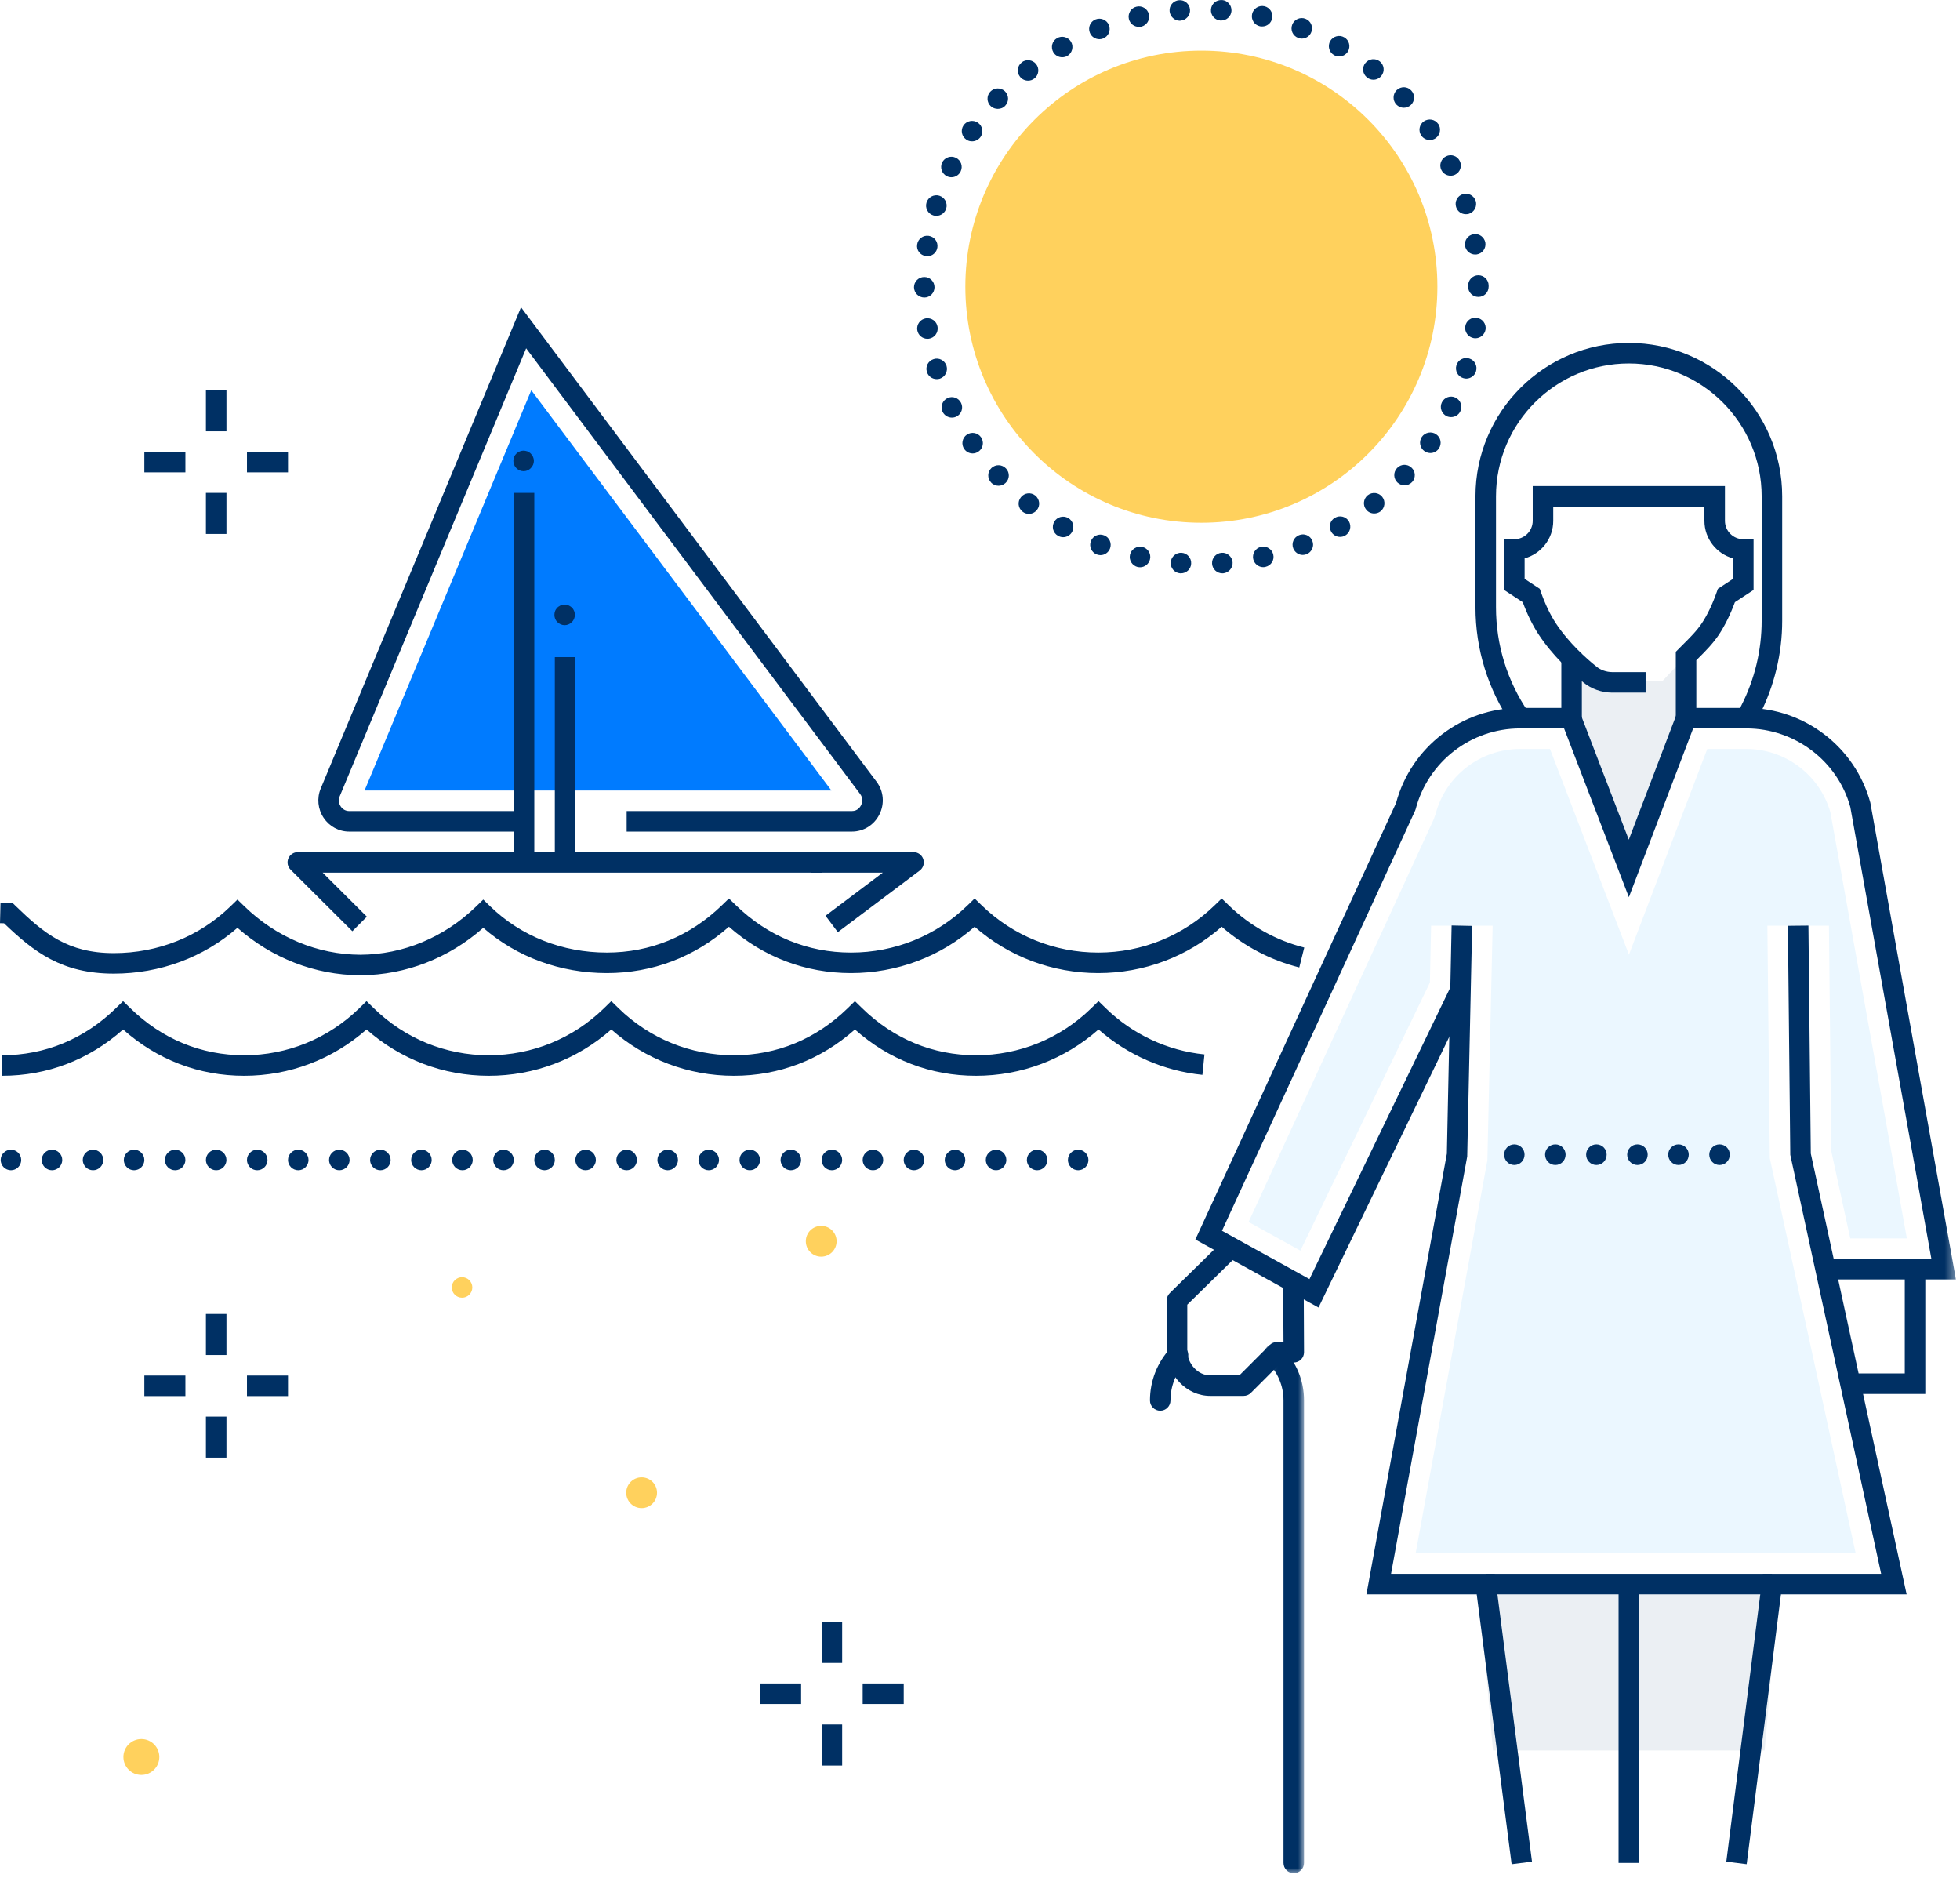 <svg xmlns="http://www.w3.org/2000/svg" xmlns:xlink="http://www.w3.org/1999/xlink" width="191" height="183" viewBox="0 0 191 183">
  <defs>
    <polygon id="a" points="4.076 52 .171 52 .171 .434 4.076 .434"/>
    <polygon id="c" points="0 182.51 190.602 182.51 190.602 0 0 0"/>
  </defs>
  <g fill="none" fill-rule="evenodd">
    <path fill="#EBF7FF" d="M172.672,151.34 L170.029,151.34 L147.419,151.34 L144.782,151.34 L137.953,151.34 L144.944,113.044 L145.457,90.193 L139.459,90.193 L139.342,95.733 L126.723,121.853 L121.673,119.064 L139.713,79.83 L139.89,79.335 C140.869,75.589 144.258,72.972 148.131,72.972 L151.043,72.972 L158.739,93.013 L166.372,72.973 L170.183,72.972 C173.972,72.972 177.319,75.498 178.367,79.13 L185.82,120.66 L180.305,120.66 L178.458,112.167 L178.229,90.193 L172.229,90.193 L172.464,112.843 L180.835,151.34 L172.672,151.34 Z"/>
    <polygon fill="#007BFF" points="35.523 77.023 81.023 77.023 51.773 38.023"/>
    <path fill="#003064" d="M121.189,136.005 L117.92,136.005 C115.632,136.005 113.699,133.984 113.699,131.593 L113.699,126.698 C113.699,126.43 113.807,126.173 113.999,125.984 L118.875,121.198 C119.267,120.813 119.9,120.816 120.289,121.212 C120.675,121.606 120.669,122.239 120.275,122.626 L115.699,127.118 L115.699,131.593 C115.699,132.878 116.737,134.005 117.92,134.005 L120.775,134.005 L123.732,131.047 C123.919,130.859 124.173,130.754 124.439,130.754 L125.076,130.754 L125.046,125.52 C125.042,124.968 125.484,124.516 126.037,124.51 L126.046,124.51 C126.594,124.51 127.041,124.951 127.046,125.5 L127.076,131.754 C127.076,132.307 126.628,132.754 126.076,132.754 L124.853,132.754 L121.896,135.712 C121.709,135.9 121.455,136.005 121.189,136.005"/>
    <g transform="translate(123 130.51)">
      <mask id="b" fill="white">
        <use xlink:href="#a"/>
      </mask>
      <path fill="#003064" d="M3.076,52 C2.523,52 2.076,51.553 2.076,51 L2.076,5.94 C2.076,4.509 1.518,3.195 0.465,2.141 C0.074,1.75 0.074,1.117 0.465,0.727 C0.855,0.336 1.488,0.336 1.879,0.727 C3.316,2.164 4.076,3.967 4.076,5.94 L4.076,51 C4.076,51.553 3.629,52 3.076,52" mask="url(#b)"/>
    </g>
    <path fill="#003064" d="M113.062,137.451 C112.509,137.451 112.062,137.004 112.062,136.451 C112.062,134.551 112.774,132.737 114.067,131.347 C114.445,130.942 115.077,130.921 115.48,131.295 C115.884,131.671 115.908,132.304 115.532,132.708 C114.584,133.728 114.062,135.057 114.062,136.451 C114.062,137.004 113.615,137.451 113.062,137.451"/>
    <path fill="#FFD15D" d="M117.071,4.933 C129.774,4.933 140.071,15.231 140.071,27.933 C140.071,40.636 129.774,50.933 117.071,50.933 C104.369,50.933 94.071,40.636 94.071,27.933 C94.071,15.231 104.369,4.933 117.071,4.933"/>
    <path fill="#003064" d="M118.936 2L118.936 2C118.376 1.96 117.966 1.479 118.006.93 118.046.38 118.526-.04 119.077.01L119.077 0C119.626.04 120.037.52 120.006 1.069 119.966 1.6 119.526 2 119.006 2L118.936 2zM113.976 1.09C113.926.54 114.346.06 114.896.02 115.446-.03 115.926.39 115.966.939 116.006 1.489 115.596 1.97 115.046 2.01 115.026 2.01 114.997 2.02 114.966 2.02 114.457 2.02 114.016 1.609 113.976 1.09L113.976 1.09zM122.776 2.56C122.236 2.439 121.896 1.909 122.016 1.369 122.136.829 122.676.489 123.216.609 123.747.729 124.086 1.26 123.966 1.8 123.866 2.27 123.457 2.579 122.997 2.579 122.926 2.579 122.846 2.579 122.776 2.56L122.776 2.56zM110.006 1.85C109.886 1.31 110.216.77 110.756.649 111.296.52 111.836.859 111.957 1.399 112.086 1.939 111.747 2.47 111.207 2.6 111.136 2.609 111.056 2.619 110.986 2.619 110.526 2.619 110.116 2.31 110.006 1.85L110.006 1.85zM126.497 3.689C125.976 3.489 125.726 2.909 125.926 2.399 126.126 1.88 126.707 1.63 127.216 1.829 127.736 2.029 127.986 2.609 127.787 3.119 127.636 3.52 127.256 3.76 126.856 3.76 126.736 3.76 126.606 3.739 126.497 3.689L126.497 3.689zM106.207 3.189C105.997 2.68 106.247 2.09 106.766 1.89 107.276 1.689 107.856 1.939 108.066 2.449 108.266 2.97 108.016 3.55 107.497 3.75 107.376 3.8 107.256 3.819 107.136 3.819 106.736 3.819 106.356 3.579 106.207 3.189L106.207 3.189zM129.997 5.369C129.516 5.09 129.356 4.479 129.626 4 129.906 3.529 130.516 3.359 130.997 3.64 131.476 3.909 131.636 4.52 131.366 5 131.176 5.319 130.846 5.5 130.497 5.5 130.327 5.5 130.156 5.46 129.997 5.369L129.997 5.369zM102.646 5.09C102.366 4.609 102.526 3.989 103.006 3.72 103.476 3.439 104.096 3.6 104.376 4.079 104.646 4.55 104.486 5.17 104.016 5.449L104.006 5.449C103.856 5.54 103.676 5.579 103.506 5.579 103.166 5.579 102.827 5.399 102.646 5.09L102.646 5.09zM133.216 7.55L133.216 7.55C132.776 7.199 132.707 6.579 133.046 6.149 133.396 5.71 134.026 5.64 134.457 5.979 134.886 6.319 134.966 6.949 134.616 7.39 134.416 7.64 134.126 7.77 133.836 7.77 133.616 7.77 133.396 7.699 133.216 7.55L133.216 7.55zM99.406 7.489C99.056 7.06 99.126 6.43 99.556 6.09L99.556 6.079C99.986 5.739 100.616 5.81 100.966 6.239 101.306 6.67 101.236 7.3 100.806 7.649L100.806 7.64C100.626 7.79 100.406 7.859 100.186 7.859 99.896 7.859 99.606 7.739 99.406 7.489L99.406 7.489zM136.066 10.18C135.696 9.779 135.716 9.149 136.116 8.77 136.526 8.39 137.156 8.409 137.526 8.819 137.906 9.22 137.886 9.85 137.486 10.229 137.287 10.409 137.046 10.5 136.796 10.5 136.537 10.5 136.266 10.39 136.066 10.18L136.066 10.18zM96.556 10.35C96.146 9.979 96.126 9.34 96.497 8.939 96.876 8.529 97.506 8.51 97.916 8.88 98.316 9.25 98.346 9.89 97.966 10.29 97.776 10.51 97.506 10.609 97.236 10.609 96.997 10.609 96.747 10.529 96.556 10.35L96.556 10.35zM138.506 13.21C138.186 12.75 138.306 12.13 138.756 11.819 139.216 11.51 139.836 11.619 140.146 12.069L140.156 12.069C140.466 12.529 140.346 13.149 139.896 13.47 139.716 13.59 139.526 13.64 139.327 13.64 139.006 13.64 138.696 13.489 138.506 13.21L138.506 13.21zM94.166 13.6C93.707 13.29 93.586 12.67 93.896 12.21 94.207 11.76 94.827 11.64 95.287 11.949 95.747 12.26 95.866 12.88 95.556 13.34 95.356 13.619 95.046 13.77 94.726 13.77 94.526 13.77 94.336 13.72 94.166 13.6L94.166 13.6zM140.457 16.56L140.457 16.56C140.216 16.069 140.426 15.47 140.916 15.229 141.416 14.979 142.016 15.189 142.256 15.689 142.497 16.18 142.296 16.779 141.796 17.02 141.656 17.09 141.506 17.119 141.356 17.119 140.986 17.119 140.636 16.92 140.457 16.56L140.457 16.56zM92.276 17.17C91.787 16.93 91.577 16.34 91.806 15.84 92.046 15.34 92.646 15.13 93.146 15.369 93.646 15.609 93.856 16.199 93.616 16.699 93.446 17.06 93.086 17.27 92.716 17.27 92.566 17.27 92.416 17.239 92.276 17.17L92.276 17.17zM141.896 20.17L141.896 20.17C141.726 19.64 142.026 19.079 142.546 18.92 143.077 18.76 143.636 19.05 143.806 19.579L143.806 19.569C143.966 20.1 143.676 20.659 143.146 20.829 143.046 20.859 142.946 20.869 142.846 20.869 142.416 20.869 142.026 20.6 141.896 20.17L141.896 20.17zM90.957 20.989C90.426 20.829 90.126 20.27 90.287 19.739 90.446 19.21 91.006 18.909 91.537 19.069 92.066 19.239 92.366 19.79 92.207 20.319 92.066 20.76 91.676 21.029 91.247 21.029 91.146 21.029 91.046 21.02 90.957 20.989L90.957 20.989zM142.766 23.949C142.686 23.409 143.056 22.899 143.606 22.819 144.146 22.729 144.656 23.109 144.747 23.649 144.827 24.199 144.457 24.71 143.906 24.79 143.856 24.8 143.806 24.8 143.756 24.8 143.276 24.8 142.846 24.449 142.766 23.949L142.766 23.949zM90.216 24.949C89.666 24.869 89.287 24.369 89.376 23.819 89.457 23.27 89.957 22.899 90.506 22.979 91.056 23.06 91.426 23.569 91.346 24.109 91.276 24.609 90.846 24.97 90.356 24.97 90.316 24.97 90.266 24.96 90.216 24.949L90.216 24.949zM143.066 27.93L143.077 27.93 143.077 27.899C143.077 27.869 143.066 27.85 143.066 27.829 143.066 27.27 143.516 26.819 144.066 26.819 144.616 26.819 145.066 27.27 145.066 27.819L145.066 27.88 145.066 27.93C145.066 28.489 144.626 28.93 144.066 28.93 143.516 28.93 143.066 28.489 143.066 27.93L143.066 27.93zM89.066 27.989C89.066 27.439 89.516 26.989 90.066 26.989 90.626 26.989 91.066 27.43 91.066 27.989 91.066 28.54 90.626 28.989 90.077 28.989 89.516 28.989 89.077 28.54 89.066 27.989L89.066 27.989zM143.626 32.949C143.077 32.859 142.707 32.35 142.787 31.81 142.866 31.26 143.376 30.88 143.916 30.97 144.466 31.05 144.846 31.56 144.766 32.1 144.686 32.6 144.266 32.96 143.776 32.96 143.726 32.96 143.676 32.949 143.626 32.949L143.626 32.949zM89.386 32.159L89.386 32.159C89.306 31.609 89.686 31.1 90.226 31.02 90.776 30.939 91.287 31.31 91.366 31.859 91.446 32.409 91.066 32.92 90.526 33 90.476 33.01 90.426 33.01 90.376 33.01 89.886 33.01 89.466 32.659 89.386 32.159L89.386 32.159zM142.586 36.84C142.056 36.68 141.766 36.119 141.926 35.59 142.086 35.06 142.646 34.77 143.176 34.93 143.707 35.09 143.997 35.649 143.836 36.18 143.707 36.609 143.306 36.89 142.876 36.89 142.787 36.89 142.686 36.869 142.586 36.84L142.586 36.84zM90.327 36.239C90.156 35.71 90.457 35.149 90.986 34.989 91.506 34.819 92.066 35.119 92.236 35.64 92.396 36.17 92.106 36.729 91.577 36.899 91.476 36.93 91.376 36.939 91.276 36.939 90.856 36.939 90.457 36.67 90.327 36.239L90.327 36.239zM140.976 40.55C140.476 40.3 140.266 39.71 140.506 39.21 140.747 38.71 141.346 38.5 141.836 38.739 142.336 38.979 142.546 39.579 142.306 40.079 142.136 40.439 141.776 40.64 141.406 40.64 141.256 40.64 141.106 40.609 140.976 40.55L140.976 40.55zM91.856 40.13L91.856 40.13C91.616 39.63 91.827 39.029 92.327 38.79 92.816 38.55 93.416 38.76 93.656 39.26 93.896 39.75 93.696 40.35 93.196 40.59 93.056 40.659 92.906 40.689 92.756 40.689 92.386 40.689 92.037 40.479 91.856 40.13L91.856 40.13zM138.816 43.96C138.366 43.649 138.247 43.029 138.556 42.569 138.866 42.119 139.497 42 139.946 42.31 140.406 42.619 140.526 43.239 140.216 43.699 140.016 43.989 139.707 44.14 139.386 44.14 139.196 44.14 138.997 44.079 138.816 43.96L138.816 43.96zM93.957 43.739C93.646 43.29 93.766 42.659 94.216 42.35 94.676 42.04 95.296 42.159 95.606 42.609 95.916 43.069 95.806 43.689 95.346 44 95.176 44.119 94.976 44.18 94.787 44.18 94.466 44.18 94.156 44.029 93.957 43.739L93.957 43.739zM136.186 47.02C135.787 46.649 135.756 46.02 136.136 45.609 136.516 45.199 137.146 45.18 137.546 45.56 137.957 45.93 137.976 46.569 137.606 46.97 137.406 47.18 137.136 47.29 136.866 47.29 136.626 47.29 136.386 47.199 136.186 47.02L136.186 47.02zM96.577 47.01L96.577 47.01C96.196 46.6 96.216 45.97 96.626 45.59 97.026 45.22 97.656 45.239 98.037 45.649 98.416 46.05 98.396 46.68 97.986 47.06 97.796 47.239 97.546 47.329 97.306 47.329 97.037 47.329 96.766 47.22 96.577 47.01L96.577 47.01zM133.136 49.659C132.787 49.229 132.856 48.6 133.287 48.25 133.726 47.909 134.356 47.979 134.696 48.409 135.037 48.84 134.966 49.47 134.537 49.819 134.356 49.96 134.136 50.029 133.916 50.029 133.626 50.029 133.336 49.909 133.136 49.659L133.136 49.659zM99.646 49.85C99.207 49.5 99.136 48.88 99.486 48.449 99.827 48.01 100.457 47.939 100.886 48.279 101.316 48.63 101.396 49.26 101.046 49.689 100.846 49.939 100.556 50.069 100.266 50.069 100.046 50.069 99.827 50 99.646 49.85L99.646 49.85zM129.726 51.81C129.446 51.329 129.606 50.72 130.086 50.449 130.566 50.17 131.176 50.329 131.457 50.81 131.726 51.29 131.566 51.899 131.086 52.18 130.936 52.27 130.756 52.31 130.586 52.31 130.247 52.31 129.906 52.13 129.726 51.81L129.726 51.81zM103.096 52.199C102.616 51.93 102.457 51.31 102.736 50.84 103.006 50.359 103.616 50.199 104.096 50.47 104.577 50.75 104.736 51.359 104.466 51.84 104.276 52.159 103.946 52.34 103.596 52.34 103.426 52.34 103.256 52.29 103.096 52.199L103.096 52.199zM126.026 53.43C125.827 52.92 126.077 52.34 126.596 52.14 127.106 51.93 127.686 52.18 127.886 52.699 128.096 53.21 127.836 53.79 127.327 54 127.207 54.04 127.077 54.069 126.957 54.069 126.556 54.069 126.186 53.829 126.026 53.43L126.026 53.43zM106.876 54.02L106.876 54.02C106.356 53.819 106.106 53.239 106.306 52.72 106.506 52.21 107.086 51.949 107.596 52.159 108.116 52.359 108.366 52.939 108.166 53.449 108.016 53.84 107.636 54.09 107.236 54.09 107.116 54.09 106.997 54.06 106.876 54.02L106.876 54.02zM122.126 54.479C122.006 53.939 122.346 53.399 122.886 53.279 123.416 53.159 123.957 53.5 124.077 54.029 124.207 54.569 123.866 55.109 123.327 55.229 123.256 55.25 123.176 55.26 123.106 55.26 122.646 55.26 122.236 54.939 122.126 54.479L122.126 54.479zM110.876 55.25L110.876 55.25C110.336 55.119 109.997 54.59 110.116 54.05 110.236 53.51 110.776 53.17 111.316 53.29 111.856 53.409 112.196 53.949 112.066 54.489 111.966 54.949 111.546 55.27 111.096 55.27 111.016 55.27 110.946 55.26 110.876 55.25L110.876 55.25zM118.116 54.93C118.077 54.38 118.486 53.899 119.046 53.859 119.586 53.819 120.066 54.229 120.116 54.779 120.156 55.329 119.736 55.81 119.196 55.859L119.186 55.859 119.116 55.859C118.596 55.859 118.156 55.46 118.116 54.93L118.116 54.93zM115.006 55.859C114.457 55.819 114.046 55.34 114.086 54.79 114.126 54.239 114.606 53.819 115.156 53.859 115.707 53.899 116.116 54.38 116.077 54.93 116.046 55.46 115.606 55.859 115.077 55.859L115.006 55.859zM.066 113.02C.066 112.47.516 112.02 1.066 112.02 1.616 112.02 2.066 112.47 2.066 113.02 2.066 113.57 1.616 114.02 1.066 114.02.516 114.02.066 113.57.066 113.02M4.066 113.02C4.066 112.47 4.516 112.02 5.066 112.02 5.616 112.02 6.066 112.47 6.066 113.02 6.066 113.57 5.616 114.02 5.066 114.02 4.516 114.02 4.066 113.57 4.066 113.02M8.066 113.02C8.066 112.47 8.516 112.02 9.066 112.02 9.616 112.02 10.066 112.47 10.066 113.02 10.066 113.57 9.616 114.02 9.066 114.02 8.516 114.02 8.066 113.57 8.066 113.02M12.066 113.02C12.066 112.47 12.516 112.02 13.066 112.02 13.616 112.02 14.066 112.47 14.066 113.02 14.066 113.57 13.616 114.02 13.066 114.02 12.516 114.02 12.066 113.57 12.066 113.02M16.066 113.02C16.066 112.47 16.516 112.02 17.066 112.02 17.616 112.02 18.066 112.47 18.066 113.02 18.066 113.57 17.616 114.02 17.066 114.02 16.516 114.02 16.066 113.57 16.066 113.02M20.066 113.02C20.066 112.47 20.516 112.02 21.066 112.02 21.616 112.02 22.066 112.47 22.066 113.02 22.066 113.57 21.616 114.02 21.066 114.02 20.516 114.02 20.066 113.57 20.066 113.02M24.066 113.02C24.066 112.47 24.516 112.02 25.066 112.02 25.616 112.02 26.066 112.47 26.066 113.02 26.066 113.57 25.616 114.02 25.066 114.02 24.516 114.02 24.066 113.57 24.066 113.02M28.066 113.02C28.066 112.47 28.516 112.02 29.066 112.02 29.616 112.02 30.066 112.47 30.066 113.02 30.066 113.57 29.616 114.02 29.066 114.02 28.516 114.02 28.066 113.57 28.066 113.02M32.066 113.02C32.066 112.47 32.516 112.02 33.066 112.02 33.616 112.02 34.066 112.47 34.066 113.02 34.066 113.57 33.616 114.02 33.066 114.02 32.516 114.02 32.066 113.57 32.066 113.02M36.066 113.02C36.066 112.47 36.516 112.02 37.066 112.02 37.616 112.02 38.066 112.47 38.066 113.02 38.066 113.57 37.616 114.02 37.066 114.02 36.516 114.02 36.066 113.57 36.066 113.02M40.066 113.02C40.066 112.47 40.516 112.02 41.066 112.02 41.616 112.02 42.066 112.47 42.066 113.02 42.066 113.57 41.616 114.02 41.066 114.02 40.516 114.02 40.066 113.57 40.066 113.02M44.066 113.02C44.066 112.47 44.516 112.02 45.066 112.02 45.616 112.02 46.066 112.47 46.066 113.02 46.066 113.57 45.616 114.02 45.066 114.02 44.516 114.02 44.066 113.57 44.066 113.02M48.066 113.02C48.066 112.47 48.516 112.02 49.066 112.02 49.616 112.02 50.066 112.47 50.066 113.02 50.066 113.57 49.616 114.02 49.066 114.02 48.516 114.02 48.066 113.57 48.066 113.02M52.066 113.02C52.066 112.47 52.516 112.02 53.066 112.02 53.616 112.02 54.066 112.47 54.066 113.02 54.066 113.57 53.616 114.02 53.066 114.02 52.516 114.02 52.066 113.57 52.066 113.02M56.066 113.02C56.066 112.47 56.516 112.02 57.066 112.02 57.616 112.02 58.066 112.47 58.066 113.02 58.066 113.57 57.616 114.02 57.066 114.02 56.516 114.02 56.066 113.57 56.066 113.02M60.066 113.02C60.066 112.47 60.516 112.02 61.066 112.02 61.616 112.02 62.066 112.47 62.066 113.02 62.066 113.57 61.616 114.02 61.066 114.02 60.516 114.02 60.066 113.57 60.066 113.02M64.066 113.02C64.066 112.47 64.516 112.02 65.066 112.02 65.616 112.02 66.066 112.47 66.066 113.02 66.066 113.57 65.616 114.02 65.066 114.02 64.516 114.02 64.066 113.57 64.066 113.02M68.066 113.02C68.066 112.47 68.516 112.02 69.066 112.02 69.616 112.02 70.066 112.47 70.066 113.02 70.066 113.57 69.616 114.02 69.066 114.02 68.516 114.02 68.066 113.57 68.066 113.02M72.066 113.02C72.066 112.47 72.516 112.02 73.066 112.02 73.616 112.02 74.066 112.47 74.066 113.02 74.066 113.57 73.616 114.02 73.066 114.02 72.516 114.02 72.066 113.57 72.066 113.02M76.066 113.02C76.066 112.47 76.516 112.02 77.066 112.02 77.616 112.02 78.066 112.47 78.066 113.02 78.066 113.57 77.616 114.02 77.066 114.02 76.516 114.02 76.066 113.57 76.066 113.02M80.066 113.02C80.066 112.47 80.516 112.02 81.066 112.02 81.616 112.02 82.066 112.47 82.066 113.02 82.066 113.57 81.616 114.02 81.066 114.02 80.516 114.02 80.066 113.57 80.066 113.02M84.066 113.02C84.066 112.47 84.516 112.02 85.066 112.02 85.616 112.02 86.066 112.47 86.066 113.02 86.066 113.57 85.616 114.02 85.066 114.02 84.516 114.02 84.066 113.57 84.066 113.02M88.066 113.02C88.066 112.47 88.516 112.02 89.066 112.02 89.616 112.02 90.066 112.47 90.066 113.02 90.066 113.57 89.616 114.02 89.066 114.02 88.516 114.02 88.066 113.57 88.066 113.02M92.066 113.02C92.066 112.47 92.516 112.02 93.066 112.02 93.616 112.02 94.066 112.47 94.066 113.02 94.066 113.57 93.616 114.02 93.066 114.02 92.516 114.02 92.066 113.57 92.066 113.02M96.066 113.02C96.066 112.47 96.516 112.02 97.066 112.02 97.616 112.02 98.066 112.47 98.066 113.02 98.066 113.57 97.616 114.02 97.066 114.02 96.516 114.02 96.066 113.57 96.066 113.02M100.066 113.02C100.066 112.47 100.516 112.02 101.066 112.02 101.616 112.02 102.066 112.47 102.066 113.02 102.066 113.57 101.616 114.02 101.066 114.02 100.516 114.02 100.066 113.57 100.066 113.02M104.066 113.02C104.066 112.47 104.516 112.02 105.066 112.02 105.616 112.02 106.066 112.47 106.066 113.02 106.066 113.57 105.616 114.02 105.066 114.02 104.516 114.02 104.066 113.57 104.066 113.02"/>
    <path fill="#003064" d="M35.187,7.513 L35.044,7.512 C30.686,7.478 26.498,5.846 23.139,2.89 C19.834,5.775 15.593,7.353 11.093,7.353 C6.031,7.353 3.31,5.246 0.393,2.447 L-0,2.437 L0.051,0.437 L1.223,0.466 L1.503,0.739 C4.291,3.441 6.609,5.353 11.093,5.353 C15.394,5.353 19.425,3.741 22.444,0.813 L23.14,0.138 L23.836,0.813 C26.945,3.826 30.948,5.494 35.116,5.513 C39.284,5.494 43.287,3.826 46.395,0.813 L47.091,0.138 L47.788,0.813 C50.771,3.706 54.802,5.3 59.137,5.3 C63.365,5.3 67.238,3.711 70.337,0.706 L71.034,0.032 L71.73,0.706 C74.83,3.711 78.703,5.3 82.93,5.3 C87.195,5.3 91.225,3.668 94.28,0.706 L94.976,0.032 L95.672,0.706 C98.728,3.668 102.759,5.3 107.023,5.3 C111.277,5.3 115.302,3.668 118.357,0.706 L119.053,0.032 L119.75,0.706 C121.805,2.7 124.347,4.118 127.099,4.81 L126.613,6.749 C123.824,6.049 121.229,4.685 119.053,2.784 C115.719,5.703 111.484,7.3 107.023,7.3 C102.553,7.3 98.312,5.702 94.976,2.784 C91.641,5.703 87.4,7.3 82.93,7.3 C78.485,7.3 74.391,5.742 71.034,2.785 C67.676,5.742 63.583,7.3 59.137,7.3 C54.608,7.3 50.369,5.741 47.093,2.89 C43.735,5.846 39.545,7.478 35.187,7.512 L35.187,7.513 Z" transform="translate(0 87.51)"/>
    <path fill="#003064" d="M95.106,104.816 C90.698,104.816 86.639,103.26 83.31,100.306 C79.982,103.26 75.923,104.816 71.515,104.816 C67.084,104.816 62.877,103.22 59.57,100.304 C56.263,103.22 52.057,104.816 47.626,104.816 C43.215,104.816 39.024,103.221 35.718,100.304 C32.411,103.22 28.212,104.816 23.793,104.816 C19.384,104.816 15.326,103.26 11.997,100.306 C8.668,103.26 4.61,104.816 0.202,104.816 L0.202,102.816 C4.39,102.816 8.227,101.228 11.297,98.225 L11.997,97.542 L12.696,98.225 C15.767,101.228 19.605,102.816 23.793,102.816 C28.004,102.816 31.992,101.185 35.019,98.225 L35.718,97.542 L36.418,98.225 C39.444,101.185 43.424,102.816 47.626,102.816 C51.85,102.816 55.844,101.185 58.871,98.225 L59.57,97.542 L60.269,98.225 C63.296,101.185 67.291,102.816 71.515,102.816 C75.704,102.816 79.541,101.228 82.611,98.225 L83.31,97.542 L84.009,98.225 C87.081,101.228 90.919,102.816 95.106,102.816 C99.33,102.816 103.324,101.185 106.351,98.225 L107.05,97.542 L107.75,98.225 C110.354,100.772 113.772,102.374 117.373,102.735 L117.173,104.725 C113.438,104.35 109.878,102.79 107.051,100.304 C103.743,103.22 99.538,104.816 95.106,104.816"/>
    <mask id="d" fill="white">
      <use xlink:href="#c"/>
    </mask>
    <polygon fill="#003064" points="50.067 83.023 52.067 83.023 52.067 48.023 50.067 48.023" mask="url(#d)"/>
    <path fill="#003064" d="M83.023,81.023 L61.067,81.023 L61.067,79.023 L83.023,79.023 C83.568,79.023 83.825,78.628 83.91,78.459 C83.978,78.321 84.175,77.835 83.824,77.366 L51.273,33.939 L33.1,77.596 C32.966,77.919 33.003,78.274 33.202,78.573 C33.393,78.859 33.692,79.023 34.023,79.023 L51.067,79.023 L51.067,81.023 L34.023,81.023 C33.027,81.023 32.097,80.522 31.538,79.682 C30.97,78.831 30.864,77.763 31.254,76.827 L50.773,29.937 L85.423,76.167 C86.115,77.088 86.22,78.309 85.698,79.353 C85.183,80.383 84.158,81.023 83.023,81.023" mask="url(#d)"/>
    <path fill="#003064" d="M51.026 45.91C50.756 45.91 50.506 45.801 50.316 45.61 50.127 45.421 50.026 45.171 50.026 44.91 50.026 44.78 50.047 44.65 50.096 44.52 50.146 44.4 50.226 44.291 50.316 44.2 50.547 43.971 50.896 43.86 51.216 43.931 51.276 43.94 51.346 43.961 51.406 43.98 51.466 44.011 51.526 44.041 51.577 44.08 51.636 44.11 51.686 44.15 51.726 44.2 51.917 44.39 52.026 44.64 52.026 44.91 52.026 45.171 51.917 45.421 51.726 45.61 51.547 45.801 51.297 45.91 51.026 45.91M81.645 90.822L80.444 89.224 86.03 85.023 79.067 85.023 79.067 83.023 89.023 83.023C89.454 83.023 89.835 83.299 89.971 83.707 90.108 84.114 89.968 84.564 89.624 84.822L81.645 90.822z" mask="url(#d)"/>
    <path fill="#003064" d="M34.337,90.731 L28.316,84.731 C28.03,84.446 27.943,84.015 28.099,83.641 C28.253,83.267 28.618,83.023 29.023,83.023 L80.066,83.023 L80.066,85.023 L31.442,85.023 L35.749,89.315 L34.337,90.731 Z" mask="url(#d)"/>
    <polygon fill="#003064" points="54.067 84.023 56.067 84.023 56.067 64.023 54.067 64.023" mask="url(#d)"/>
    <path fill="#003064" d="M55.026,60.91 C54.756,60.91 54.506,60.801 54.316,60.61 C54.127,60.431 54.026,60.171 54.026,59.91 C54.026,59.78 54.047,59.65 54.096,59.53 C54.146,59.4 54.226,59.291 54.316,59.2 C54.356,59.15 54.417,59.11 54.466,59.08 C54.526,59.041 54.577,59.011 54.636,58.98 C54.696,58.961 54.766,58.94 54.827,58.931 C55.156,58.86 55.497,58.971 55.726,59.2 C55.827,59.291 55.896,59.4 55.946,59.53 C55.997,59.65 56.016,59.78 56.016,59.91 C56.016,60.181 55.917,60.431 55.726,60.61 C55.537,60.801 55.287,60.91 55.026,60.91" mask="url(#d)"/>
    <polygon fill="#003064" points="20.067 132.023 22.067 132.023 22.067 128.023 20.067 128.023" mask="url(#d)"/>
    <polygon fill="#003064" points="20.067 142.023 22.067 142.023 22.067 138.023 20.067 138.023" mask="url(#d)"/>
    <polygon fill="#003064" points="24.067 136.023 28.067 136.023 28.067 134.023 24.067 134.023" mask="url(#d)"/>
    <polygon fill="#003064" points="14.067 136.023 18.067 136.023 18.067 134.023 14.067 134.023" mask="url(#d)"/>
    <polygon fill="#003064" points="80.067 162.023 82.067 162.023 82.067 158.023 80.067 158.023" mask="url(#d)"/>
    <polygon fill="#003064" points="80.067 172.023 82.067 172.023 82.067 168.023 80.067 168.023" mask="url(#d)"/>
    <polygon fill="#003064" points="84.067 166.023 88.067 166.023 88.067 164.023 84.067 164.023" mask="url(#d)"/>
    <polygon fill="#003064" points="74.067 166.023 78.067 166.023 78.067 164.023 74.067 164.023" mask="url(#d)"/>
    <polygon fill="#003064" points="20.067 42.023 22.067 42.023 22.067 38.023 20.067 38.023" mask="url(#d)"/>
    <polygon fill="#003064" points="20.067 52.023 22.067 52.023 22.067 48.023 20.067 48.023" mask="url(#d)"/>
    <polygon fill="#003064" points="24.067 46.023 28.067 46.023 28.067 44.023 24.067 44.023" mask="url(#d)"/>
    <polygon fill="#003064" points="14.067 46.023 18.067 46.023 18.067 44.023 14.067 44.023" mask="url(#d)"/>
    <path fill="#FFD15D" d="M62.526 143.94C63.354 143.94 64.026 144.611 64.026 145.44 64.026 146.268 63.354 146.94 62.526 146.94 61.697 146.94 61.026 146.268 61.026 145.44 61.026 144.611 61.697 143.94 62.526 143.94M45.026 124.44C45.578 124.44 46.026 124.887 46.026 125.44 46.026 125.992 45.578 126.44 45.026 126.44 44.473 126.44 44.026 125.992 44.026 125.44 44.026 124.887 44.473 124.44 45.026 124.44M80.026 119.44C80.854 119.44 81.526 120.111 81.526 120.94 81.526 121.768 80.854 122.44 80.026 122.44 79.197 122.44 78.526 121.768 78.526 120.94 78.526 120.111 79.197 119.44 80.026 119.44M13.776 169.44C14.742 169.44 15.526 170.223 15.526 171.19 15.526 172.156 14.742 172.94 13.776 172.94 12.809 172.94 12.026 172.156 12.026 171.19 12.026 170.223 12.809 169.44 13.776 169.44" mask="url(#d)"/>
    <polygon fill="#EBEFF3" points="171.963 170.555 145.49 170.555 144.095 154.34 173.359 154.34" mask="url(#d)"/>
    <polygon fill="#EBEFF3" points="153.648 64.603 156.048 66.315 162.04 66.315 164.305 63.915 164.305 69.973 158.727 83.569 153.149 68.984" mask="url(#d)"/>
    <path fill="#003064" d="M147.306,70.537 C145.001,67.175 143.783,63.243 143.783,59.166 L143.783,48.356 C143.783,40.117 150.487,33.413 158.727,33.413 C166.968,33.413 173.672,40.117 173.672,48.356 L173.672,60.498 C173.672,63.658 172.913,66.817 171.479,69.632 L171.074,70.427 L169.292,69.517 L169.698,68.724 C170.99,66.189 171.672,63.346 171.672,60.498 L171.672,48.356 C171.672,41.219 165.866,35.413 158.728,35.413 C151.59,35.413 145.783,41.219 145.783,48.356 L145.783,59.166 C145.783,62.839 146.88,66.379 148.956,69.406 L147.306,70.537 Z" mask="url(#d)"/>
    <polygon fill="#003064" points="152.15 70.67 154.15 70.67 154.15 63.696 152.15 63.696" mask="url(#d)"/>
    <path fill="#003064" d="M165.305,70.669 L163.305,70.669 L163.305,63.505 L164.031,62.773 C164.659,62.148 165.369,61.441 165.848,60.713 C166.394,59.883 166.88,58.865 167.293,57.689 L167.405,57.369 L168.883,56.398 L168.883,54.402 C167.278,53.963 166.094,52.49 166.094,50.747 L166.094,49.357 L151.361,49.357 L151.361,50.747 C151.361,52.49 150.177,53.963 148.572,54.402 L148.572,56.398 L150.05,57.369 L150.161,57.689 C150.575,58.865 151.061,59.883 151.607,60.714 C152.877,62.647 154.635,64.195 155.57,64.946 C155.993,65.288 156.538,65.479 157.103,65.484 L160.362,65.484 L160.362,67.484 L157.093,67.484 C156.071,67.475 155.088,67.126 154.316,66.505 C153.063,65.498 151.285,63.866 149.935,61.813 C149.352,60.924 148.832,59.869 148.39,58.672 L146.572,57.479 L146.572,52.536 L147.572,52.536 C148.558,52.536 149.361,51.733 149.361,50.747 L149.361,47.357 L168.094,47.357 L168.094,50.747 C168.094,51.733 168.897,52.536 169.883,52.536 L170.883,52.536 L170.883,57.479 L169.065,58.672 C168.622,59.869 168.103,60.924 167.52,61.812 C166.927,62.713 166.138,63.498 165.441,64.191 L165.305,64.327 L165.305,70.669 Z" mask="url(#d)"/>
    <polygon fill="#003064" points="144.783 155.34 172.673 155.34 172.673 153.34 144.783 153.34" mask="url(#d)"/>
    <polygon fill="#003064" points="157.728 181.51 159.728 181.51 159.728 154.34 157.728 154.34" mask="url(#d)"/>
    <polygon fill="#003064" points="187.618 135.817 181.04 135.817 181.04 133.817 185.618 133.817 185.618 123.661 187.618 123.661" mask="url(#d)"/>
    <path fill="#003064" d="M128.488,127.396 L116.487,120.77 L136.044,78.238 C137.511,72.778 142.469,68.972 148.132,68.972 L153.793,68.972 L158.724,81.815 L163.616,68.973 L170.183,68.972 C175.812,68.972 180.778,72.765 182.26,78.196 L190.602,124.661 L178.251,124.661 L178.251,122.661 L188.212,122.661 L180.311,78.636 C179.086,74.16 174.913,70.972 170.183,70.972 L164.995,70.973 L158.732,87.415 L152.418,70.972 L148.132,70.972 C143.348,70.972 139.164,74.204 137.956,78.831 L137.896,78.996 L119.081,119.917 L127.605,124.625 L141.479,95.909 L143.28,96.778 L128.488,127.396 Z" mask="url(#d)"/>
    <polygon fill="#003064" points="147.307 181.638 143.904 155.34 133.157 155.34 140.995 112.405 141.458 90.172 143.458 90.213 142.977 112.685 135.555 153.34 145.661 153.34 149.291 181.382" mask="url(#d)"/>
    <polygon fill="#003064" points="170.211 181.636 168.227 181.384 171.791 153.34 183.316 153.34 174.461 112.516 174.229 90.203 176.229 90.182 176.46 112.393 185.799 155.34 173.553 155.34" mask="url(#d)"/>
    <path fill="#003064" d="M146.577,112.5 C146.577,111.949 147.016,111.5 147.566,111.5 C148.127,111.5 148.566,111.949 148.566,112.5 C148.566,113.06 148.127,113.51 147.566,113.51 C147.016,113.51 146.577,113.06 146.577,112.5 M150.566,112.5 C150.566,111.949 151.016,111.5 151.566,111.5 C152.127,111.5 152.566,111.949 152.566,112.5 C152.566,113.06 152.127,113.51 151.566,113.51 C151.016,113.51 150.566,113.06 150.566,112.5 M154.566,112.5 C154.566,111.949 155.016,111.5 155.566,111.5 C156.127,111.5 156.566,111.949 156.566,112.5 C156.566,113.06 156.127,113.51 155.566,113.51 C155.016,113.51 154.566,113.06 154.566,112.5 M158.566,112.5 C158.566,111.949 159.016,111.5 159.566,111.5 C160.127,111.5 160.566,111.949 160.566,112.5 C160.566,113.06 160.127,113.51 159.566,113.51 C159.016,113.51 158.566,113.06 158.566,112.5 M162.566,112.5 C162.566,111.949 163.016,111.5 163.566,111.5 C164.127,111.5 164.566,111.949 164.566,112.5 C164.566,113.06 164.127,113.51 163.566,113.51 C163.016,113.51 162.566,113.06 162.566,112.5 M166.566,112.5 C166.566,111.949 167.016,111.5 167.566,111.5 C168.127,111.5 168.566,111.949 168.566,112.5 C168.566,113.06 168.127,113.51 167.566,113.51 C167.016,113.51 166.566,113.06 166.566,112.5" mask="url(#d)"/>
  </g>
</svg>
